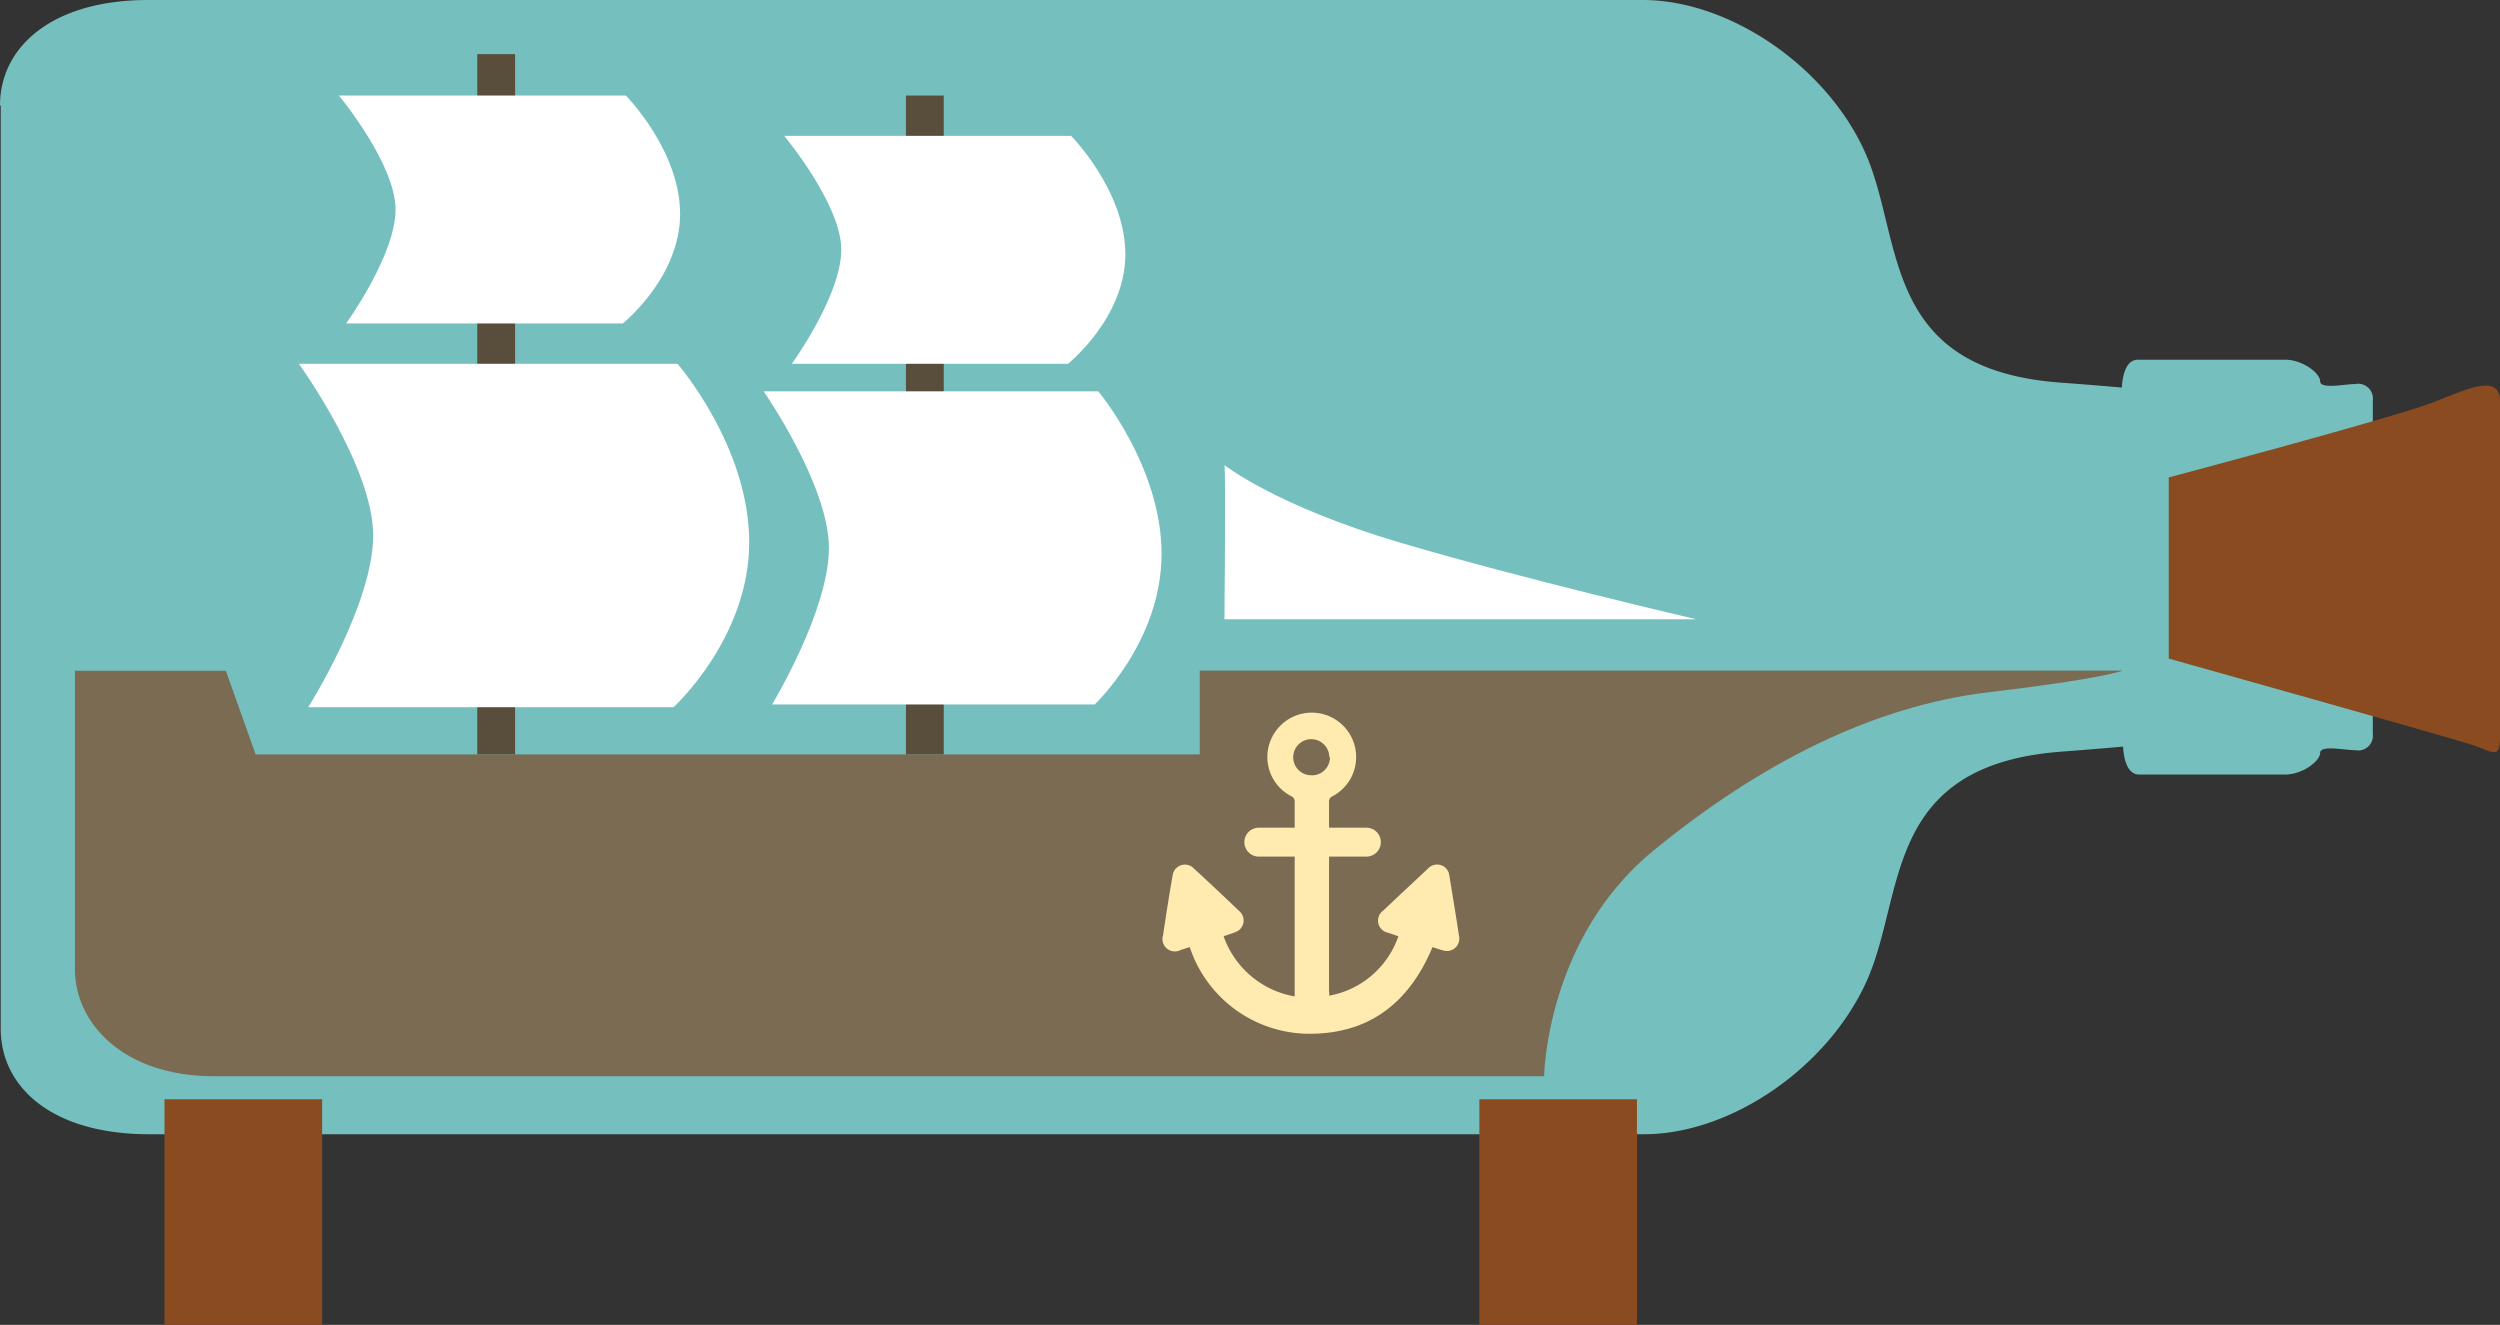 <svg xmlns="http://www.w3.org/2000/svg" viewBox="0 0 202.25 107.18"><rect x="0" y="0" width="202.25" height="107.18" fill="#333333" stroke="none"/><defs><style>.cls-1{isolation:isolate;}.cls-2{fill:#75c0bf;}.cls-3{fill:#594e3b;}.cls-4{fill:#7b6b53;}.cls-5{fill:#fff;}.cls-6,.cls-8{fill:#8b4b20;}.cls-6{mix-blend-mode:multiply;}.cls-7{fill:#ffeab0;fill-rule:evenodd;}</style></defs><title>ship</title><g class="cls-1"><g id="Layer_1" data-name="Layer 1"><path class="cls-2" d="M260.94,220.6c0-4.7,4.16-8.53,12-8.53H393.84c7,0,14.88,5.36,18,12.36s1.2,17.5,15.75,18.59,5,0.88,5,.88-0.11-2.73,1.31-2.73H445.8c1.42,0,2.84,1.09,2.84,1.75s2,0.22,2.84.22a1.19,1.19,0,0,1,1.42,1.31v27a1.19,1.19,0,0,1-1.42,1.31c-0.87,0-2.84-.44-2.84.22s-1.42,1.75-2.84,1.75H434c-1.42,0-1.31-2.73-1.31-2.73s9.51-.22-5,0.88-12.58,11.59-15.75,18.59-11,12.36-18,12.36H273c-7.88,0-12-3.83-12-8.53V220.6Z" transform="translate(-260.94 -212.07)"/><rect class="cls-3" x="38.61" y="4.38" width="3.06" height="56.66"/><rect class="cls-3" x="73.29" y="7.73" width="3.06" height="53.31"/><path class="cls-4" d="M279.21,266.33H267V290.5c0,4.27,3.83,8.64,11.27,8.64H385.86S386,288,394.72,280.87s17.83-11.7,27.13-12.8,10.83-1.75,10.83-1.75H358v6.78H281.62Z" transform="translate(-260.94 -212.07)"/><path class="cls-5" d="M360,249.7c0.11,0.33,0,12.47,0,12.47h38.17s-14.11-3.28-24.06-6.23S360,249.7,360,249.7Z" transform="translate(-260.94 -212.07)"/><path class="cls-5" d="M285.12,241.5h30.63s5.8,6.67,5.8,14.44-6.12,13.34-6.12,13.34H285.88s5.25-8.31,5.25-13.89S285.12,241.5,285.12,241.5Z" transform="translate(-260.94 -212.07)"/><path class="cls-5" d="M288.36,219.8h23.21s4.39,4.43,4.39,9.58-4.64,8.86-4.64,8.86H288.94s4-5.52,4-9.22S288.36,219.8,288.36,219.8Z" transform="translate(-260.94 -212.07)"/><path class="cls-5" d="M324.38,223.06h23.21s4.39,4.43,4.39,9.58-4.64,8.86-4.64,8.86H325s4-5.52,4-9.22S324.38,223.06,324.38,223.06Z" transform="translate(-260.94 -212.07)"/><path class="cls-5" d="M322.72,243.73h27.07s5.12,6.08,5.12,13.16-5.41,12.17-5.41,12.17H323.4S328,261.48,328,256.4,322.72,243.73,322.72,243.73Z" transform="translate(-260.94 -212.07)"/><path class="cls-6" d="M463.19,244.56c0-2.19-2.3-1.2-5.25,0s-21.55,6.13-21.55,6.13v14.66s23,6.45,24.61,7,2.19,1.2,2.19-.66V244.56Z" transform="translate(-260.94 -212.07)"/><path class="cls-6" d="M458.1,250.5a0.65,0.65,0,0,1-.65.65h-0.59a0.65,0.65,0,0,1-.65-0.65h0a0.65,0.65,0,0,1,.65-0.65h0.59a0.65,0.65,0,0,1,.65.65h0Z" transform="translate(-260.94 -212.07)"/><path class="cls-6" d="M450.06,260.85a0.65,0.65,0,0,1-.65.65h-0.59a0.65,0.65,0,0,1-.65-0.65h0a0.65,0.65,0,0,1,.65-0.65h0.59a0.65,0.65,0,0,1,.65.65h0Z" transform="translate(-260.94 -212.07)"/><path class="cls-6" d="M461.89,267.24a0.65,0.65,0,0,1-.65.65h-0.59a0.65,0.65,0,0,1-.65-0.65h0a0.65,0.65,0,0,1,.65-0.65h0.59a0.65,0.65,0,0,1,.65.65h0Z" transform="translate(-260.94 -212.07)"/><path class="cls-6" d="M442.9,255.23a0.65,0.65,0,0,1-.65.65h-0.59a0.65,0.65,0,0,1-.65-0.65h0a0.65,0.65,0,0,1,.65-0.65h0.59a0.65,0.65,0,0,1,.65.65h0Z" transform="translate(-260.94 -212.07)"/><path class="cls-6" d="M439.29,262.74a0.65,0.65,0,0,1-.65.65h-0.59a0.65,0.65,0,0,1-.65-0.65h0a0.65,0.65,0,0,1,.65-0.65h0.59a0.65,0.65,0,0,1,.65.65h0Z" transform="translate(-260.94 -212.07)"/><path class="cls-7" d="M368.48,292.62a7.3,7.3,0,0,0,5.59-4.81l-0.83-.28a1,1,0,0,1-.38-1.81c1.2-1.14,2.41-2.26,3.62-3.4a1,1,0,0,1,1-.27,1,1,0,0,1,.71.84c0.27,1.64.54,3.28,0.79,4.93a1,1,0,0,1-1.28,1.14c-0.3-.07-0.58-0.18-0.87-0.27-1.94,4.65-5.34,7.19-10.45,7a10.22,10.22,0,0,1-9.19-7l-0.73.23a1,1,0,0,1-1.43-1.18q0.36-2.47.79-4.93a1,1,0,0,1,1.62-.56q1.89,1.74,3.75,3.52a1,1,0,0,1-.37,1.73c-0.29.12-.6,0.21-0.89,0.31a7.44,7.44,0,0,0,5.75,4.87V292.3q0-7.65,0-15.31a0.49,0.49,0,0,0-.3-0.52,3.56,3.56,0,0,1-1.76-4.18,3.59,3.59,0,0,1,7,.55,3.57,3.57,0,0,1-1.87,3.64,0.47,0.47,0,0,0-.29.49q0,7.65,0,15.31C368.47,292.39,368.48,292.51,368.48,292.62Zm0-19.3a1.46,1.46,0,1,0-1.45,1.47A1.44,1.44,0,0,0,368.53,273.32Z" transform="translate(-260.94 -212.07)"/><path class="cls-7" d="M372.65,280.2a1.17,1.17,0,0,1-1.18,1.17h-8.69a1.17,1.17,0,0,1-1.17-1.17h0a1.17,1.17,0,0,1,1.17-1.17h8.69a1.17,1.17,0,0,1,1.18,1.17h0Z" transform="translate(-260.94 -212.07)"/><rect class="cls-8" x="13.31" y="88.93" width="12.75" height="18.25"/><rect class="cls-8" x="119.68" y="88.93" width="12.75" height="18.25"/></g></g></svg>